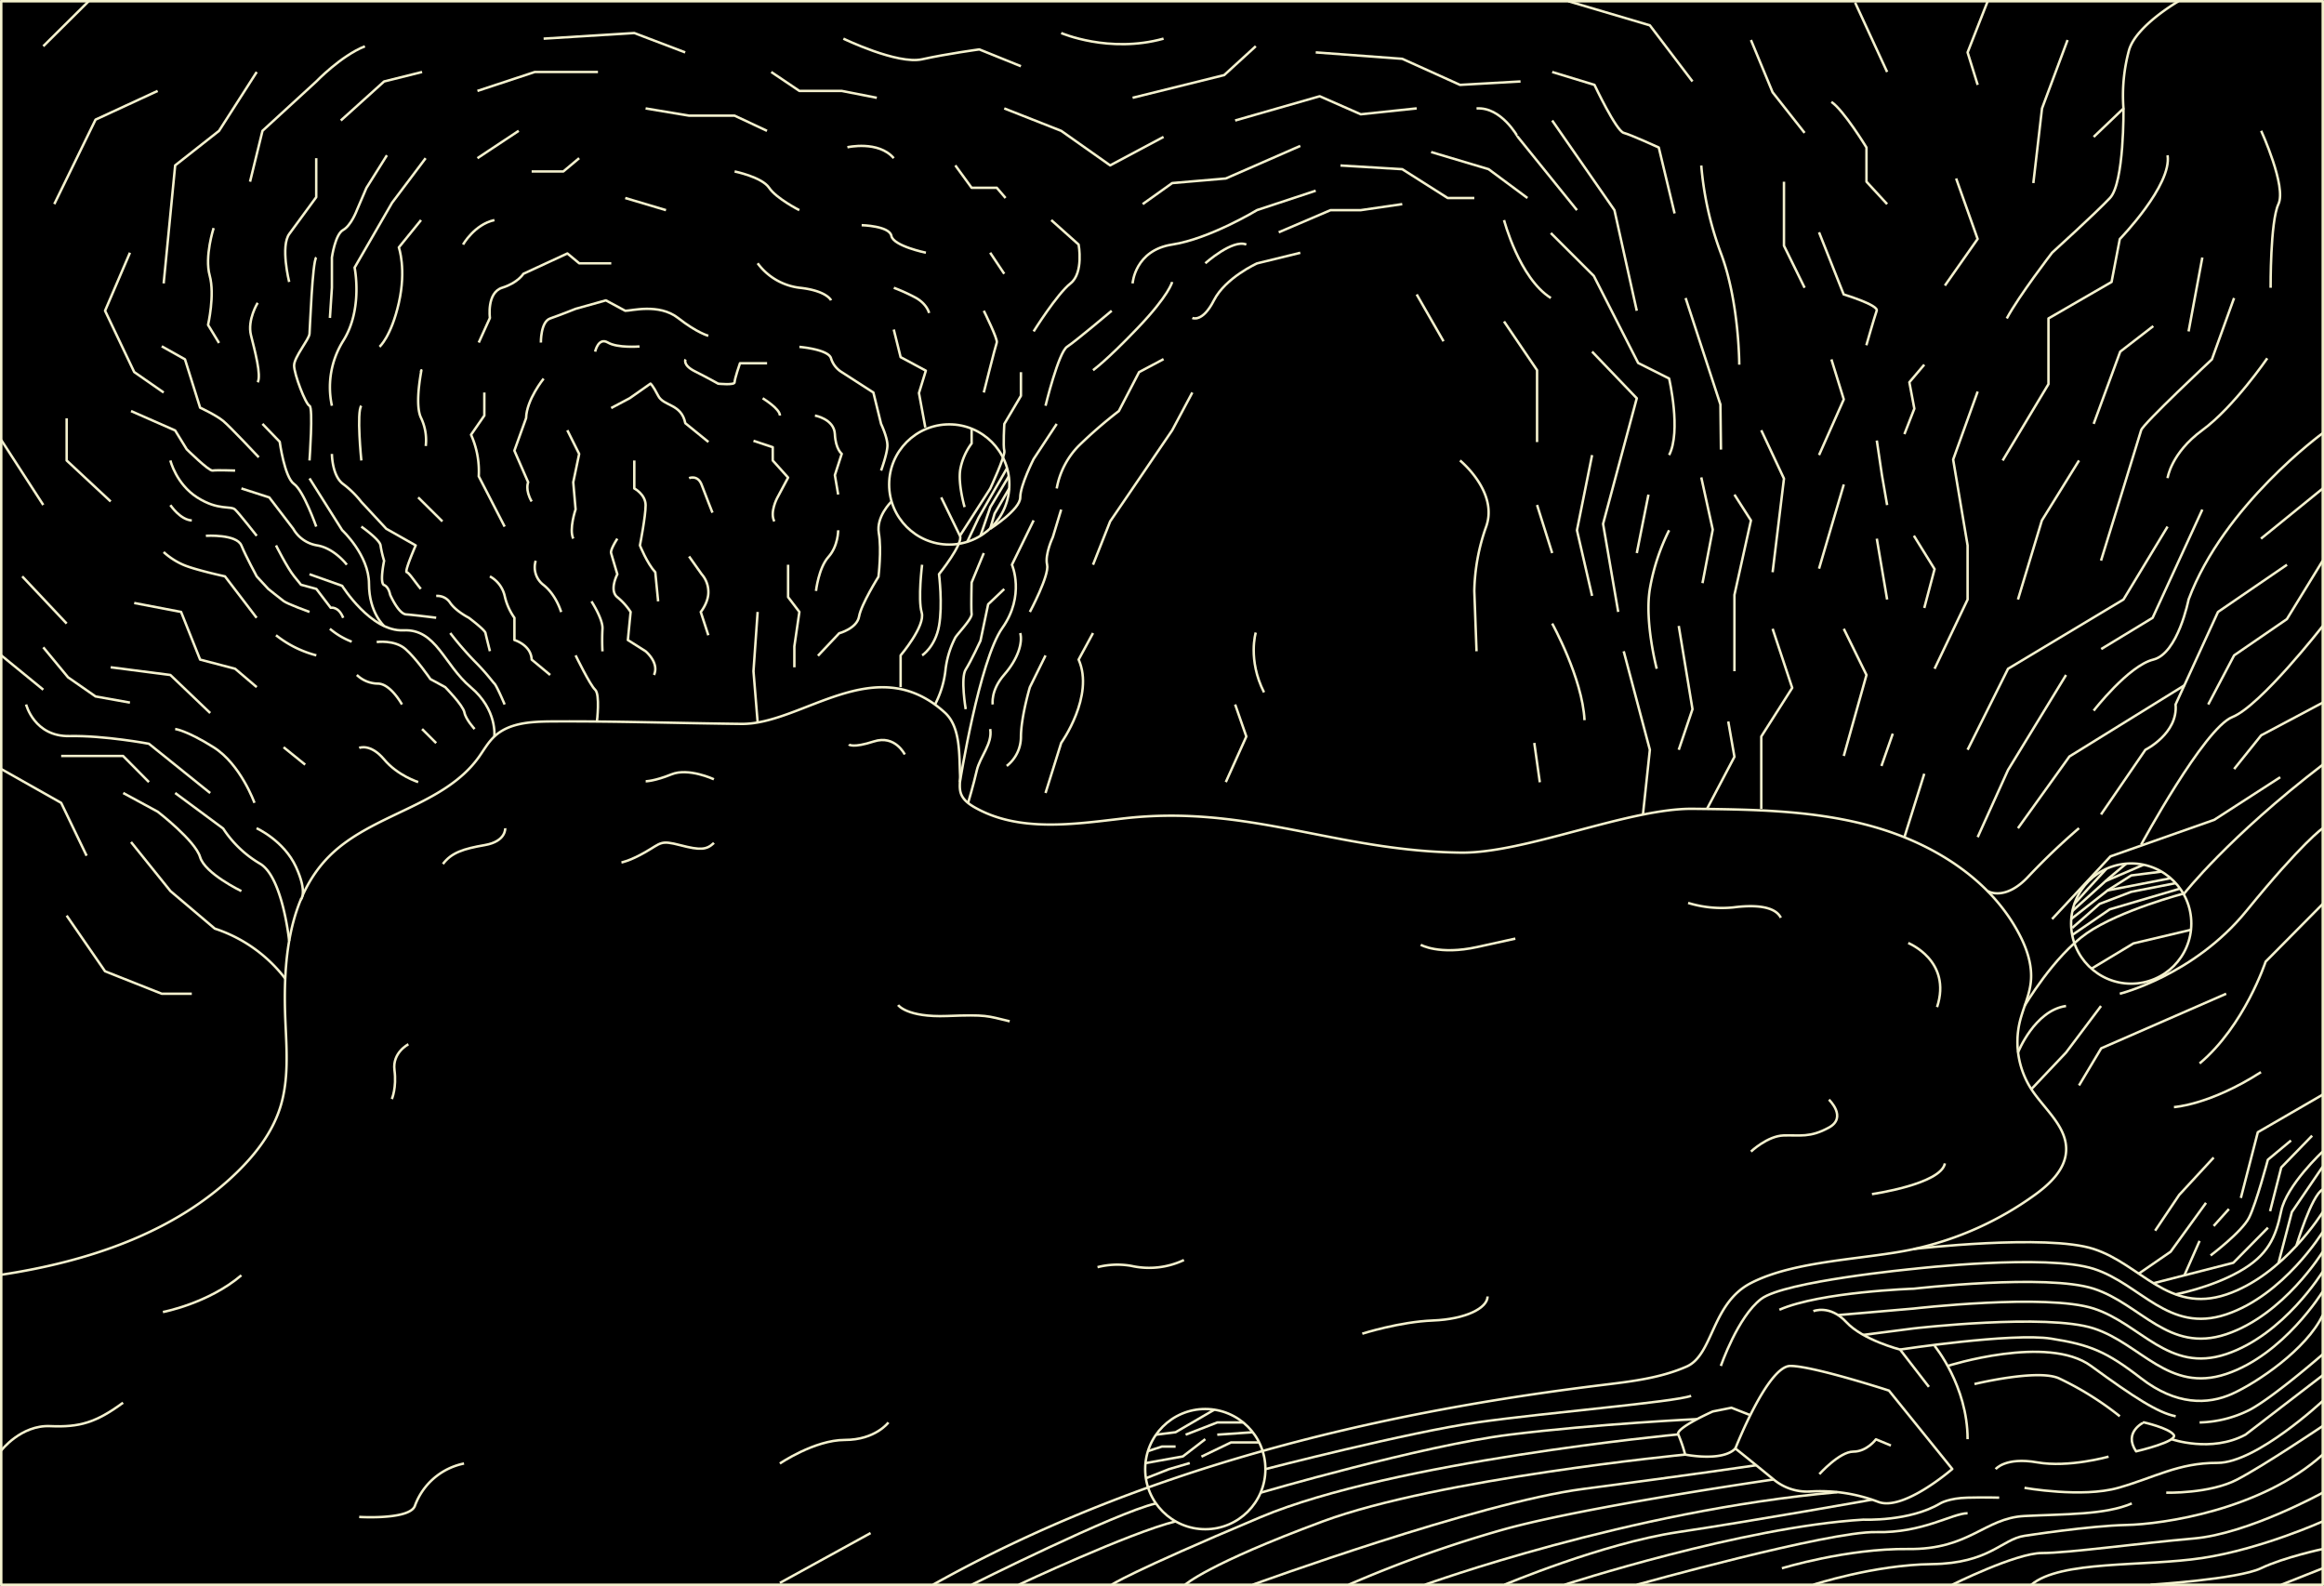 <svg id="Layer_1" data-name="Layer 1" xmlns="http://www.w3.org/2000/svg" viewBox="0 0 943.02 643.51"><rect x="0" y="0" width="943.02" height="643.51" fill="#808080" stroke="none"/><defs><style>.cls-1,.cls-2{stroke:#f4f1ce;stroke-linejoin:round;}.cls-2{fill:none;}</style></defs><title>caveinner</title><rect class="cls-1" x="0.5" y="0.5" width="942.02" height="642.51"/><path class="cls-2" d="M378.58,643c82.86-46.42,177-69.47,271.28-81,11.73-1.44,23.69-2.76,34.52-7.52s10.08-25.57,26-33.83c18-9.37,46.79-9.59,66.27-13.86a132.15,132.15,0,0,0,49.07-22c6.1-4.42,12.29-10.26,12.66-17.8.48-9.77-8.71-16.83-14.07-25a35.37,35.37,0,0,1-4.79-27.14c1.28-5.46,3.88-10.62,4.51-16.19.79-7-1.62-14-5-20.22-11.69-21.84-34.47-36-58.29-42.85s-49-7.14-73.73-7.42c-26.08-.3-68.09,18.08-94.16,17.78-51.2-.59-86.64-19.85-137.49-13.81-20.21,2.39-42.07,5.53-59.77-4.5-2.38-1.35-4.77-3.08-5.67-5.66-.83-2.38-.24-5-.35-7.51-.39-8.62.19-19.58-6.21-25.37-28.3-25.61-57.82,4.88-82.47,4.62-25.5-.28-51.28-1.16-76.93-1-8.26.06-17.37.47-23.38,6.13-2.61,2.45-4.35,5.67-6.45,8.57-14.34,19.75-43.3,22.72-60.54,40-16.73,16.76-18.8,43-17.8,66.61.51,11.86,1.49,24-2.1,35.35-3.2,10.08-9.84,18.75-17.4,26.15C71,500.27,35.51,511.93.5,517.23"/><path class="cls-2" d="M389.51,317.33s7.87-49.31,17.22-62.55,3.89-25.64,3.89-25.64l8.8-18"/><path class="cls-2" d="M200.58,298.84s1.33-10.82-9.57-20-14-23.73-27.26-23.09-24.92-18.06-24.92-18.06L125.59,233"/><path class="cls-2" d="M365.45,278.8V265.91S375.57,254,374,248.55s.16-19.41.16-19.41"/><path class="cls-2" d="M155.86,254s-6.13-5.42-6.13-17.1-10.9-21.8-10.9-21.8l-13.24-21"/><path class="cls-2" d="M117.34,381.78s-2.65-26.23-12-31.44a45.15,45.15,0,0,1-14.79-14.17L71.08,321.76"/><path class="cls-2" d="M374.18,265.91s5.29-3.4,6.85-11.94,0-21,0-21,10-12.46,8.48-15.58-7.59-15.57-7.59-15.57"/><path class="cls-2" d="M391.41,205.76s-2.73-9.34-1.75-15.31a25.33,25.33,0,0,1,4.6-10.53v-5.83"/><path class="cls-2" d="M391.86,287.75s-2.15-12.72,0-16.09,6-11.68,6-11.68l3.11-14.8L407.5,239"/><path class="cls-2" d="M379.41,285.84a39.61,39.61,0,0,0,4.21-13.66,37.84,37.84,0,0,1,3.9-13.24c.51-1.3,7-7.79,6.74-9.87s0-12.72,0-12.72l4.94-11.94"/><path class="cls-2" d="M401.79,214.55s12.2-7.79,12.2-12.72,5.43-15.58,5.43-15.58L428.79,172"/><path class="cls-2" d="M392.83,325.76s2.21-7.38,3.51-13.09,6.49-10.9,5.45-16.87"/><path class="cls-2" d="M402.83,285.84s-1-5.62,4.67-12.11,7.53-13,6.49-16.87"/><path class="cls-2" d="M417.89,248.3s8-14.94,7-19.16,2.33-11.22,2.33-11.22l3.38-11.16"/><path class="cls-2" d="M414.27,151v9.6L407.53,172s-.55,9.08,0,10.9-5.71,15.31-5.71,15.31L389.51,217.4"/><path class="cls-2" d="M140.73,229.14s-5-6.67-12-7.84a13.67,13.67,0,0,1-9.74-6.75l-9.73-12.72-11.3-3.64"/><path class="cls-2" d="M128.32,213.67s-5.12-14.57-9-17.29-5.82-17.14-5.82-17.14l-7-7.26"/><path class="cls-2" d="M112,221.3s4.62,9.18,7.38,12.57l2.75,3.39,6.23,1.69,5.84,7.66s3.11-.78,5.06,4.08"/><path class="cls-2" d="M146.62,213.67s7.53,5.29,7.79,7.63a44.41,44.41,0,0,0,1.45,6.23s-1.92,9.08,0,9.86,2.44,3.9,2.44,3.9,3.37,7.78,6.49,8,12.2,1.36,12.2,1.36"/><path class="cls-2" d="M152.85,260.5s7.27-1,11.68,2.85,10.12,12.2,10.12,12.2l6,3.25s7.27,7.4,7.79,10.25,4.15,6.75,4.15,6.75"/><path class="cls-2" d="M182.7,256.86a131.19,131.19,0,0,0,9.86,11.42c4.94,4.94,7.05,8.05,8.07,9.09s4.14,8.47,4.14,8.47"/><path class="cls-2" d="M134.68,184.18s0,8.82,4.54,12.2a38.76,38.76,0,0,1,7.4,7.27l10.12,10.9,11.94,6.75s-4.67,10.6-3.63,10.88,3.11,3.65,5.71,6.77"/><path class="cls-2" d="M177,241.81a6.18,6.18,0,0,1,5.71,2.85c2.34,3.38,7.53,6,7.53,6s6.49,4.87,6.75,6.17,1.81,7.39,1.81,7.39"/><path class="cls-2" d="M134.68,164.64a35.56,35.56,0,0,1,4.54-26.28c8.18-12.85,4.67-29.79,4.67-29.79l15.19-26.28,13.63-18.11"/><path class="cls-2" d="M125.59,186.84s1.56-21.61,0-22.2-6.28-12.85-6.25-16.35,6.06-10.51,6.25-12.85,1.17-29.2,2.73-31"/><path class="cls-2" d="M65.63,140.51l9.43,5.29,6.14,19.61s6.55,3.05,9.41,5.43S105,185.54,105,185.54"/><path class="cls-2" d="M53.17,166.78l17.91,7.88,4.67,7.61s9,8.92,10.51,8.66,9.15,0,9.15,0"/><path class="cls-2" d="M69.13,186.84s2.34,9.54,10.9,15,13.63,3.24,15.38,4.93,8.76,10.64,8.76,10.64"/><path class="cls-2" d="M83.54,217.4s12.46-.77,14.4,3.9,6.23,12.57,6.23,12.57l4.68,5.08s4.67,3.76,6.23,4.93,10.51,4.42,10.51,4.42"/><path class="cls-2" d="M133.87,255.13a30.7,30.7,0,0,0,8.85,5.24"/><path class="cls-2" d="M69.13,204.94s4,6,8.7,6.23"/><polyline class="cls-2" points="66.41 159.26 54.46 150.95 42.63 126.09 52.73 102.54"/><path class="cls-2" d="M157,63l-8.31,13.24-3.89,9.08s-2.34,6.23-5.58,8-4.54,11.16-4.54,11.16v12.27L133.87,129"/><path class="cls-2" d="M408.51,310.78a15,15,0,0,0,5.76-11.94c.05-8,3.62-20,3.62-20l6.36-12.89"/><path class="cls-2" d="M117.34,114.41s-3.63-14.53.07-19.53S128.32,80,128.32,80V64.18"/><path class="cls-2" d="M66.4,224a28.93,28.93,0,0,0,7.89,5.13c4.77,2.09,17,4.73,17,4.73l12.84,16.82"/><path class="cls-2" d="M112,257.75a44.33,44.33,0,0,0,16.36,8.16"/><path class="cls-2" d="M144.8,273.86a12.45,12.45,0,0,0,8.49,3.51c5.2,0,9.82,8.47,9.82,8.47"/><path class="cls-2" d="M146.62,186.84s-2-19.86,0-22.2"/><path class="cls-2" d="M154,140.7s4.73-4.09,7.84-17.82,0-22.49,0-22.49l9-11.09"/><line class="cls-2" x1="193.73" y1="64.18" x2="210.48" y2="53.08"/><path class="cls-2" d="M187.89,99.23s4.64-8.18,12.74-9.93"/><path class="cls-2" d="M170.76,151c1.17-4.41-2.92,11.94,0,18.37a21.1,21.1,0,0,1,2,11.6"/><line class="cls-2" x1="169.69" y1="201.83" x2="179.52" y2="211.56"/><path class="cls-2" d="M104.56,122.88s-4.28,6.91-2.72,13.14,4.28,16.36,2.72,19.08"/><polyline class="cls-2" points="54.46 244.66 73.48 248.29 81.2 267.63 95.41 271.35 104.17 278.8"/><path class="cls-2" d="M145.75,303.46s4.56-1.95,10.11,4.67,13.83,9.2,13.83,9.2"/><line class="cls-2" x1="171.27" y1="295.8" x2="176.99" y2="301.51"/><line class="cls-2" x1="115.08" y1="303.19" x2="123.83" y2="310.26"/><path class="cls-2" d="M443.52,150.2s5.26-3.66,18.11-17.1,14-18.69,14-18.69"/><path class="cls-2" d="M424.25,164.64S429.5,143,433,140.7s18.1-14.61,18.1-14.61"/><path class="cls-2" d="M428.79,198.19a33,33,0,0,1,8.89-17.27A186.13,186.13,0,0,1,454,166.78L462.21,151l9.93-5.29"/><polyline class="cls-2" points="483.82 159.26 475.65 174.57 459.58 198.19 450.47 211.56 443.52 229.14"/><path class="cls-2" d="M399.2,159.26s4.76-19,5.27-20.27-5.27-12.9-5.27-12.9"/><path class="cls-2" d="M377,127s-.82-3.85-5.94-6.47a75,75,0,0,0-8.37-3.76"/><path class="cls-2" d="M349.64,91.37s11.29.26,12.07,4.35,14,6.82,14,6.82"/><line class="cls-2" x1="401.79" y1="102.54" x2="407.5" y2="111.1"/><path class="cls-2" d="M419.42,134.47s9.5-15.19,14.95-19.47,3.31-15.77,3.31-15.77l-11.1-9.93"/><path class="cls-2" d="M343.85,59.75s12.59-2.85,18.81,4.43"/><polyline class="cls-2" points="387.64 67.1 394.26 76.19 404.47 76.19 408.03 80.34"/><line class="cls-2" x1="253.7" y1="80.34" x2="270.25" y2="85.27"/><polyline class="cls-2" points="215.73 69.57 228.58 69.57 235.01 64.18"/><path class="cls-2" d="M298.09,69.57s11.09,2.27,14,6.62,12.26,9.08,12.26,9.08"/><path class="cls-2" d="M194.26,139l4.53-10s-1.39-10.26,5-12.26,8.59-5.65,8.59-5.65l17.86-8.25,4.8,4h13"/><path class="cls-2" d="M307.43,106.82a24.86,24.86,0,0,0,16.94,9.93c11.1,1.17,12.85,5.11,12.85,5.11"/><polyline class="cls-2" points="362.66 133.7 365.45 144.91 375.68 150.4 372.89 159.47 375.47 173.45"/><path class="cls-2" d="M459.58,115s.88-13.44,16.07-15.77,34.46-14,34.46-14l23.78-7.85"/><path class="cls-2" d="M483.82,129s4.09,2.05,8.76-7.15,17.53-15,17.53-15l17.52-4.28"/><polyline class="cls-2" points="518.87 94.26 539.89 85.27 552.16 85.27 569 82.82"/><path class="cls-2" d="M489.08,106.82s11.1-9.93,16.65-7.59"/><path class="cls-1" d="M97.94,361.56s-14.77-7.09-16.74-13.79S64,329.35,64,329.35l-14-7.59"/><polyline class="cls-1" points="24.82 306.73 49.93 306.73 60.43 317.33"/><path class="cls-1" d="M10.59,285.84s3.34,13.1,17.58,12.82,32.26,3.12,32.26,3.12l24.86,20"/><path class="cls-1" d="M122,365.06s3-2.59-1.89-13.29-16-15.72-16-15.72"/><polyline class="cls-1" points="17.56 262.65 27.61 274.82 38.77 282.58 52.73 285.08"/><line class="cls-1" x1="0.5" y1="265.91" x2="17.56" y2="279.85"/><polyline class="cls-2" points="832.68 372.91 856.37 347.47 898.47 332.65 925.26 315.35"/><path class="cls-2" d="M424.25,321.76l6.36-20.32s13.61-19.06,7.07-33.81l5.84-10.77"/><path class="cls-2" d="M806.55,361.56s7,4.35,16.59-6a269.36,269.36,0,0,1,20.47-19.53"/><path class="cls-2" d="M71.08,295.8s4.57.49,15.57,7.39,16.61,22.57,16.61,22.57"/><path class="cls-2" d="M196.53,159.26v9.35l-5.39,7.78a36.35,36.35,0,0,1,3.12,16.87l10.51,20.41"/><path class="cls-2" d="M357.52,190.93s2.46-6.7,2.57-10-2.57-8.94-2.57-8.94l-3.12-12.72L341.56,151a10,10,0,0,1-4.34-5.58c-1-3.7-12.85-4.67-12.85-4.67"/><path class="cls-2" d="M331.91,266.08l8.6-9.13s7.23-1.93,8.08-6.83S356.46,234,356.46,234s1.32-10.89.15-17.64,5-12.72,5-12.72"/><path class="cls-2" d="M198.79,233.87a12.16,12.16,0,0,1,6,7.91,24.63,24.63,0,0,0,3.95,8.91v9s6.77,2,7,7.94l7.51,6.23"/><path class="cls-2" d="M219.48,139s-.15-8.43,3.76-9.78,10.32-3.91,10.32-3.91l12.28-3.44,7.86,4.23c2.19.1,13.63-3.18,21.44,2.92s12.28,7.22,12.28,7.22"/><path class="cls-2" d="M330.68,168.61s7.81,1.39,8.09,7.53,2.79,8,2.79,8l-2.79,8.64,1.34,7.88"/><path class="cls-2" d="M215.73,203.47c-2.76-4.77-1.42-7.79-1.42-7.79l-5.59-12.83,4.76-13.22c.16-7.45,7.11-16,7.11-16"/><path class="cls-2" d="M217.38,227.53a9,9,0,0,0,3.17,9.82c5.2,4.09,7.15,11,7.15,11"/><path class="cls-2" d="M340.11,215.15s.06,6.35-3.95,10.82-5.05,13.81-5.05,13.81"/><path class="cls-2" d="M241.49,142.68s1.28-6,5.19-3.69,12.83,1.59,12.83,1.59"/><path class="cls-2" d="M230.21,174.57l4.8,9.61-2.4,11.5.95,11s-2.74,8-.95,11.86"/><path class="cls-2" d="M278.17,145.82s-1.28,2.3,3.82,4.86,9.43,5,9.43,5,6.73.7,6.67-.59,2.17-7.7,2.17-7.7h11"/><path class="cls-2" d="M309.47,161.6s7,4.22,7,7"/><path class="cls-2" d="M240,244s4.74,7.27,4.47,11.17a87.56,87.56,0,0,0,0,9.12"/><path class="cls-2" d="M242.22,292.73s1.33-11-.73-12.88-7.93-13.94-7.93-13.94"/><path class="cls-2" d="M86.69,92.53s-3.75,11.48-1.6,19.3-.67,20-.67,20l4.46,7.33"/><path class="cls-2" d="M248,165.56l7.54-4,8.42-5.91s.89.58,3.12,4.94,9.4,3.1,11,11.12l9.39,7.62"/><path class="cls-2" d="M257.38,186.84v11.35s4.54,2.35,4.59,6.75-2.3,16.36-2.3,16.36,2.84,7.2,6.23,10.88L267.05,244"/><path class="cls-2" d="M305.74,178.86l7.82,2.59v5.39l6.23,6.94-4.46,8.34s-3.07,5.8-1.12,9.44"/><path class="cls-2" d="M250.5,218.56s-2.92,4.45-2.53,5.85S250.5,233,250.5,233s-3.43,6.51,0,9.3a26.38,26.38,0,0,1,5.39,6l-1.12,11.39,7.2,4.56s5.64,4.64,3.41,9.61"/><polyline class="cls-2" points="319.79 229.14 319.79 242.28 324.37 248.29 322.33 262.25 322.33 270.75"/><path class="cls-2" d="M279.61,225.77l5.11,7.21a10.81,10.81,0,0,1,2.7,6.8c.28,4.45-3.07,8.52-3.07,8.52l3.07,9.45"/><path class="cls-2" d="M279.61,194s3.53-1.5,5.11,2.72,4.38,11.3,4.38,11.3"/><path class="cls-2" d="M868.82,342.73s25.54-47.22,37-51.78,36.72-37,36.72-37"/><path class="cls-2" d="M852.54,330.47l18-26.24s13.33-6.65,12.25-18.39L900,248.3l28-19.16"/><polyline class="cls-2" points="942.51 227.47 927.95 251.21 906.55 265.91 896.04 285.84"/><polyline class="cls-2" points="666.67 330.47 669.47 304.23 658.86 264.25"/><path class="cls-2" d="M672.26,271.35s-5-19-2.79-32.4a85.53,85.53,0,0,1,7.81-23.8"/><polyline class="cls-2" points="681.19 253.97 686.77 287.75 681.19 304.23"/><line class="cls-2" x1="668.9" y1="200.7" x2="664.17" y2="224.41"/><polyline class="cls-2" points="818.84 336.05 839.71 306.95 886.37 278.08"/><polyline class="cls-2" points="802.49 339.67 814.81 312.42 838.35 273.87"/><polyline class="cls-2" points="646.03 241.78 639.89 215.15 646.03 184.65"/><path class="cls-2" d="M629.84,253s12.28,22.17,13.12,39.21"/><polyline class="cls-2" points="646.03 142.68 664.16 161.6 650.49 212.56 656.63 248.29"/><line class="cls-2" x1="622.58" y1="301.44" x2="624.82" y2="317.41"/><polyline class="cls-2" points="690.83 236.61 694.99 214.9 690.33 193.7"/><polyline class="cls-2" points="683.98 120.92 698.1 164.12 698.32 182.41"/><path class="cls-2" d="M852.54,227.47s15.53-50.28,16.28-52.9,28.71-28.75,28.71-28.75l9-24.9"/><polyline class="cls-2" points="849.56 171.98 860.33 142.68 873.75 132.31"/><line class="cls-2" x1="893.65" y1="104.48" x2="888.07" y2="134.47"/><path class="cls-2" d="M879.54,194s1.37-10.15,14.11-19.47S920,145.37,920,145.37"/><polyline class="cls-1" points="0.5 312.03 24.82 325.76 35.14 347.21"/><path class="cls-2" d="M53.17,341.66l16,19.9,18,15.23a59.06,59.06,0,0,1,28.58,20.29"/><path class="cls-2" d="M942.52,175.74s-40.12,29.13-54.45,67.51c0,0-4.28,21.91-14.32,24.38s-24.19,20.71-24.19,20.71"/><polyline class="cls-2" points="879.54 213.67 861.65 243.25 814.81 271.35 798.4 304.23"/><polyline class="cls-2" points="818.84 243.25 828.54 211.17 843.61 186.84"/><path class="cls-2" d="M812.63,186.84l18.59-31V129.21l25.6-14.8L860.16,97s21.27-21.9,19.38-34"/><polyline class="cls-2" points="703.79 272.35 703.79 241.38 710.49 211.17 703.79 200.7"/><polyline class="cls-2" points="664.16 126.09 655.1 85.27 629.84 48.89"/><polyline class="cls-2" points="407.5 43.99 430.61 53.09 450.47 67.1 472.14 55.55"/><polyline class="cls-2" points="459.58 39.68 496.74 30.47 509.56 18.75"/><path class="cls-2" d="M677.28,184.65c5-9.62,0-31.07,0-31.07l-12.56-6.3-18-35.34L629.29,94.56"/><path class="cls-2" d="M639.89,85.27l-24-29.72S609.19,43.29,599.14,44"/><path class="cls-2" d="M610.3,89.3s6.16,23.56,19,31.62"/><path class="cls-2" d="M821.49,408.18s11.88-20.22,25.28-29.53,39.6-16.18,39.6-16.18,17.75-22.74,56.15-52.21"/><path class="cls-2" d="M860.16,403.21s30.08-7.44,51.35-33.58c22.8-28,31-33.58,31-33.58"/><polyline class="cls-2" points="843.61 440.42 852.61 425.35 903.33 403.21"/><path class="cls-2" d="M942.52,366.75l-23.19,23.44s-8.56,26-26.79,41.3"/><path class="cls-2" d="M917.53,53.08s10.35,22.63,7,29.73-3.17,33.94-3.17,33.94"/><path class="cls-2" d="M882.13,449.2s14.5-.81,35.31-14.18"/><path class="cls-2" d="M942.52,491.77s-15.75,25.67-39.19,33.49S868.72,513,849.56,506.77s-73,0-73,0"/><path class="cls-2" d="M942.52,499.83s-15.75,25.67-39.19,33.49S868.72,521,849.56,514.83s-73,0-73,0-52.43,5-61.92,12.21-16.36,27.19-16.36,27.19"/><path class="cls-2" d="M942.52,507.88s-15.75,25.68-39.19,33.49-34.61-12.28-53.77-18.48-73,0-73,0-37.81,1.22-54.53,8.54"/><path class="cls-2" d="M942.52,515.94s-15.75,25.68-39.19,33.49-34.61-12.28-53.77-18.49-73,0-73,0l-30.69,2.65"/><path class="cls-2" d="M942.52,524s-15.75,25.68-39.19,33.49S868.72,545.21,849.56,539s-73,0-73,0l-20.43,2.63"/><line class="cls-2" x1="772.76" y1="339.67" x2="780.82" y2="313.94"/><path class="cls-2" d="M818.84,427.06s6.71-17.07,19.51-18.88"/><polyline class="cls-2" points="692.66 328.19 703.79 307.07 701.28 292.73"/><line class="cls-2" x1="9.03" y1="233.87" x2="27.05" y2="253.01"/><polyline class="cls-2" points="261.97 43.99 279.61 46.93 298.09 46.93 311.23 53.09"/><polyline class="cls-2" points="193.73 36.89 216.99 29.21 242.64 29.21"/><polyline class="cls-2" points="312.96 29.21 324.37 36.89 341.56 36.89 355.79 39.68"/><polyline class="cls-2" points="138.3 48.89 155.86 33.05 171.27 29.21"/><path class="cls-2" d="M342.23,15.68s21.87,10.6,31.95,8.37,23.2-4,23.2-4l16.89,6.82"/><polyline class="cls-2" points="307.43 293.09 305.74 272.35 307.43 248.29"/><polyline class="cls-2" points="66.41 115 71.08 67.1 88.88 53.09 104.17 29.21"/><path class="cls-2" d="M101.46,73.72l5.05-20.64,21.81-20s10-10.42,19.75-14.3"/><polyline class="cls-2" points="220.59 15.68 257.38 13.4 278.03 21.26"/><path class="cls-2" d="M430.61,13.4s19.46,8.42,41.53,2.28"/><polyline class="cls-2" points="44.91 203.47 27.05 186.84 27.05 169.71"/><polyline class="cls-2" points="22.03 82.81 38.77 48.54 63.97 36.89"/><polyline class="cls-2" points="27.05 371.51 42.63 394.1 65.63 403.21 77.83 403.21"/><line class="cls-2" x1="35.98" y1="0.5" x2="17.56" y2="18.75"/><polyline class="cls-2" points="610.3 130.43 623.7 150.2 623.7 179.38"/><path class="cls-2" d="M592.44,186.84s15.63,12.73,10.61,26.83a82.07,82.07,0,0,0-4.81,26.11l.9,24.47"/><path class="cls-2" d="M690.33,67.15a132.81,132.81,0,0,0,7.89,35.39c7.53,19.74,7.53,45.42,7.53,45.42"/><path class="cls-2" d="M884,.5s-17.21,9.87-20.09,19.83A70.27,70.27,0,0,0,861.65,44L849.56,55.55"/><path class="cls-2" d="M861.65,44s.38,30.12-5.49,36.34-23.48,22.2-23.48,22.2-13.39,17.37-18.38,26.67"/><polyline class="cls-2" points="838.97 16.23 828.6 43.99 825.08 74.28"/><polyline class="cls-2" points="802.49 158.87 792.54 186.46 798.4 221.3 798.4 243.25 785 271.35"/><polyline class="cls-2" points="463.67 82.82 475.65 74.28 497.4 72.42 527.63 59.2"/><polyline class="cls-2" points="501.19 48.89 535.51 39.05 552.16 46.37 574.86 43.97"/><polyline class="cls-2" points="580.72 61.69 604.04 68.65 619.8 80.34"/><polyline class="cls-2" points="543.93 67.15 569 68.65 587.42 80.34 598.24 80.34"/><line class="cls-2" x1="574.86" y1="119.47" x2="585.75" y2="138.47"/><path class="cls-2" d="M629.84,29.21,647,34.44s8.79,18.64,11.86,19.47,14.23,5.94,14.23,5.94l6.42,26.75"/><polyline class="cls-2" points="533.89 21.26 569 23.86 592.44 34.44 617 33.05"/><polyline class="cls-2" points="714.68 174.57 723.89 194.2 719.28 232.18"/><polyline class="cls-2" points="714.68 328.19 714.68 298.84 727.24 279.1 719.28 255.13"/><polyline class="cls-2" points="748.16 306.73 757.37 273.87 748.16 255.13"/><line class="cls-2" x1="761.56" y1="218.56" x2="765.75" y2="243.25"/><line class="cls-2" x1="738.12" y1="230.73" x2="748.17" y2="196.57"/><polyline class="cls-2" points="772.76 176.14 776.79 165.81 774.77 155.1 780.82 147.96"/><polyline class="cls-2" points="743.14 145.82 748.16 162.05 738.12 184.65"/><path class="cls-2" d="M738.12,94.26l10,25.21s14.23,4.3,13.39,6.62-4.19,14-4.19,14"/><polyline class="cls-2" points="761.56 178.74 763.65 192.82 765.75 204.94"/><polyline class="cls-2" points="776.6 217.36 785 230.91 780.82 246.69"/><polyline class="cls-2" points="723.89 73.72 723.89 99.7 732.26 116.75"/><path class="cls-2" d="M743.14,41.35c5,3.35,14.23,18.5,14.23,18.5V73.72l8.38,9.1"/><polyline class="cls-2" points="806.55 0.5 798.4 21.26 802.49 34.44"/><polyline class="cls-2" points="636.4 0.5 669.47 10.28 686.77 33.05"/><polyline class="cls-2" points="710.49 16.23 719.28 37.44 732.26 53.91"/><line class="cls-2" x1="752.77" y1="1.07" x2="765.75" y2="29.21"/><polyline class="cls-2" points="793.75 72.42 802.47 96.95 789.19 115.87"/><line class="cls-2" x1="623.7" y1="204.89" x2="629.84" y2="224.41"/><line class="cls-2" x1="763.44" y1="310.8" x2="768.05" y2="297.67"/><line class="cls-2" x1="917.44" y1="218.56" x2="942.52" y2="198.19"/><polyline class="cls-2" points="906.55 312.03 917.53 298.35 942.51 285.08"/><polyline class="cls-2" points="848.5 393.14 865.7 382.78 889.17 377.23"/><polyline class="cls-2" points="840.85 379.38 856.09 368.96 884.62 360.55"/><polyline class="cls-2" points="824.26 441.94 838.35 427.06 852.54 408.18"/><polyline class="cls-2" points="852.61 263.35 873.47 250.69 893.65 206.76"/><polyline class="cls-2" points="44.91 270.75 69.13 273.87 85.29 289.31"/><line class="cls-2" x1="0.5" y1="178.52" x2="17.56" y2="204.89"/><polyline class="cls-2" points="497.4 317.33 505.73 298.84 501.19 285.84"/><path class="cls-2" d="M509.56,256.65s-3.35,11,3.35,24.28"/><polyline class="cls-2" points="873.8 520.67 906.24 512.37 920.28 498.13"/><circle class="cls-2" cx="864.79" cy="374.73" r="24.39"/><circle class="cls-2" cx="489.08" cy="596.09" r="24.39"/><circle class="cls-2" cx="385.18" cy="196.57" r="24.39"/><path class="cls-2" d="M704.17,587.72s13.11-33.49,22.32-33.49,40,10,40,10l25.69,31.81s-19.88,17.33-30.09,13.32a66.46,66.46,0,0,0-27.66-4.18,21.25,21.25,0,0,1-14.79-4.93C715.78,597.1,710.5,592.77,704.17,587.72Z"/><path class="cls-2" d="M710.23,574.19l-7.65-3L695,572.7s-15.26,6.77-14,9.34a58.47,58.47,0,0,1,2.79,8.15s15.07,3.06,20.38-2.47"/><path class="cls-2" d="M735.82,532s6.69-2.79,13.39,4.47S771,547.58,771,547.58l11.7,15.14"/><path class="cls-2" d="M809.78,596.09s4-5,16.83-2.74,29-2.32,29-2.32"/><path class="cls-2" d="M866.77,588.88s17.35-4,15.23-6.76-12.1-5-12.1-5S861.47,581.07,866.77,588.88Z"/><path class="cls-2" d="M738.25,598.13S746.43,589,752,589s9.21-5,9.21-5l6.07,2.52"/><polyline class="cls-2" points="924.53 512.56 929.98 491.77 942.51 473.35"/><polyline class="cls-2" points="938.2 460.8 925.67 473.7 921.15 491.45"/><line class="cls-2" x1="886.37" y1="517.45" x2="892.54" y2="503.49"/><polyline class="cls-2" points="874.5 499.35 884.26 484.83 898.25 469.68"/><path class="cls-2" d="M364.43,407.79s3.47,5.07,19.86,4.45,16-.07,25.42,2.15"/><path class="cls-2" d="M685,366.36a46.72,46.72,0,0,0,18.39,1.81c9.3-1.21,17-.3,19.22,4.21"/><path class="cls-2" d="M445.35,514.15a32.42,32.42,0,0,1,13.82-.5,33,33,0,0,0,21.24-2.4"/><path class="cls-2" d="M552.78,541.14s15.13-4.83,28.62-5.35,22.2-5.1,22.22-9.76"/><path class="cls-2" d="M205,336.05s.43,5.34-8.27,6.84-13.57,3.08-17,7.67"/><path class="cls-2" d="M252.17,349.93s3.18-.46,9.72-4.2,6-4.92,14.17-2.79,10.68,1.89,13.65-.93"/><path class="cls-2" d="M344.46,302.08s1.51,1.55,10.13-1.24,12.54,5.29,12.54,5.29"/><path class="cls-2" d="M165.72,423.71s-6.58,3.34-5.65,10.5S159,445.93,159,445.93"/><path class="cls-2" d="M576.49,383.34s7.44,4.31,22.92.91l15.47-3.41"/><path class="cls-2" d="M66.11,532.35s18.34-3.44,31.83-14.9"/><path class="cls-2" d="M360.5,577.16s-5.28,7.09-17.66,7.09-26.39,9.57-26.39,9.57"/><path class="cls-2" d="M710.49,467.25s6.72-6.36,13.29-6.55,10.65,1,18.29-3.17.06-11.35.06-11.35"/><path class="cls-2" d="M774.31,382.63s17.86,7.15,11.7,26"/><path class="cls-2" d="M759.59,484.51s28-4,29.6-12.47"/><path class="cls-2" d="M.5,588.54s8-10.41,19.85-9.89,18.59-1.41,29.58-9.5"/><line class="cls-2" x1="316.45" y1="642.27" x2="353.26" y2="622.04"/><path class="cls-2" d="M145.75,615.49s20.5,1.28,22.6-4.49a26.87,26.87,0,0,1,19.94-17.18"/><path class="cls-2" d="M262,317s3.54,0,10.46-2.81,17.22,2,17.22,2"/><path class="cls-2" d="M785,546.08s13.4,16.14,13.4,37.86"/><polyline class="cls-2" points="882.84 358.33 864.79 361.86 851.98 366.75 840.85 376.51"/><polyline class="cls-2" points="840.4 372.91 855.19 361.3 880.78 356.33"/><polyline class="cls-2" points="854.73 352.52 847.33 360.55 841.74 366.75"/><polyline class="cls-2" points="840.94 369.63 855.7 356.33 862.74 350.44"/><polyline class="cls-2" points="855.19 361.3 864.79 355.21 877.05 353.66"/><line class="cls-2" x1="869.81" y1="350.87" x2="854.42" y2="357.48"/><polyline class="cls-2" points="392.5 219.83 397.1 210.05 408.64 189.93"/><polyline class="cls-2" points="397.85 217.4 401.85 205.76 409.34 193.26"/><polyline class="cls-2" points="409.51 198.19 403.59 208.37 401.79 214.55"/><polyline class="cls-2" points="464.97 599.8 474.4 596.09 482.77 593.63"/><polyline class="cls-2" points="487.51 591.03 499.51 585.26 510.93 585.26"/><polyline class="cls-2" points="464.97 593.63 479.98 590.94 489.08 583.93"/><line class="cls-2" x1="493.93" y1="582.12" x2="508.32" y2="581.12"/><polyline class="cls-2" points="465.81 588.78 471.51 586.93 477.03 586.93"/><polyline class="cls-2" points="481.1 582.12 493.93 577.16 504.35 577.16"/><polyline class="cls-2" points="469.09 582.12 477.03 581.12 492.72 571.98"/><path class="cls-2" d="M771,547.58s45.52-6.91,61.29-4.43,22.42,5.2,36.54,16.12,27,10.76,37,6.24,30.1-18,36.68-31.93"/><path class="cls-2" d="M790.32,554.23s40.51-12.91,58.17,0,27.21,19,34.35,20.42"/><path class="cls-2" d="M892.54,577.16a47.64,47.64,0,0,0,20.55-5.23c9.77-5.3,29.43-22.43,29.43-22.43"/><path class="cls-2" d="M801.19,561.57s25.67-6.24,34.32-2.3a126,126,0,0,1,24.65,15.38"/><path class="cls-2" d="M881.14,583.94s16.05,5.65,30-1.82L942.52,558"/><path class="cls-2" d="M513.47,596.09s58-15,86.23-19,79.81-8.2,86.51-10.74"/><path class="cls-2" d="M394.31,643s58.25-29.17,74.75-33"/><path class="cls-2" d="M413.38,643s44.79-21,63.65-25.72"/><path class="cls-2" d="M511.52,605.65s65.58-19.13,101-23.53,76.07-6.32,76.07-6.32"/><path class="cls-2" d="M681,582s-115.61,10.9-169.48,33.57S451.11,643,451.11,643"/><path class="cls-2" d="M683.79,590.19s-100.09,9.73-147,27.1S480.91,643,480.91,643"/><path class="cls-2" d="M508.32,643s91.38-33.29,134.17-38.87,70.13-9.61,70.13-9.61"/><path class="cls-2" d="M719.62,600.3s-75.3,10.84-109.15,20.18A497.51,497.51,0,0,0,547.24,643"/><path class="cls-2" d="M578.2,643s82.95-30.07,167.28-37.54"/><path class="cls-2" d="M610.47,643s39.77-16.77,70.45-21.35,78.67-13.15,78.67-13.15"/><path class="cls-2" d="M634.86,643s72.39-23.53,121.31-26.41c0,0,18.63.87,31.13-6.59,0,0,3.47-2.15,11.1-2.33s12.83,0,12.83,0"/><path class="cls-2" d="M664.17,643s78.13-21.79,97.11-21.35S792.16,614,798.4,614"/><path class="cls-2" d="M821.49,603.68s23.32,4.18,38.07,0,24.4-10.18,40.22-10.12,42.74-25.15,42.74-25.15"/><path class="cls-2" d="M723.05,636.33s26.33-8.11,51.26-7.82,30.92-12.56,47.18-13.39,32.85-.44,43.53-5.11"/><path class="cls-2" d="M879,605.65s17.66.49,28.82-5.35,34.73-21.74,34.73-21.74"/><path class="cls-2" d="M735.82,643s24.62-8.08,48.07-8.36,28.32-10.12,37.6-11.48c0,0,26.33-4.09,41.25-4.4s54.78-6.07,79.78-28.58"/><path class="cls-2" d="M792.16,643s25.89-12.89,36.44-12.86,39.62-4,61.64-5.91,52.28-18.59,52.28-18.59"/><path class="cls-2" d="M942.52,617.29s-25,11.26-48.87,14.87-57.49.8-69.39,10.85"/><path class="cls-2" d="M872.63,643s35.47-2.22,44.81-6.68,25.08-7.82,25.08-7.82"/><line class="cls-2" x1="942.52" y1="636.33" x2="925.67" y2="643.01"/><path class="cls-2" d="M931.83,505.45s6.06-20.38,10.69-22.89"/><path class="cls-2" d="M882.84,525.17s14.07-2.63,25.79-9.23,14.82-13.93,17-24.49,16.85-24.2,16.85-24.2"/><path class="cls-2" d="M897,509.4s12.71-9.53,15.64-15.39,7.6-23.45,7.6-23.45l9.39-7.81"/><polyline class="cls-2" points="909.28 486.07 916.16 459.4 942.51 444.14"/><line class="cls-2" x1="898.24" y1="497.45" x2="904.44" y2="490.56"/><polyline class="cls-2" points="867.87 516.77 880.78 507.88 895.14 488.05"/></svg>
